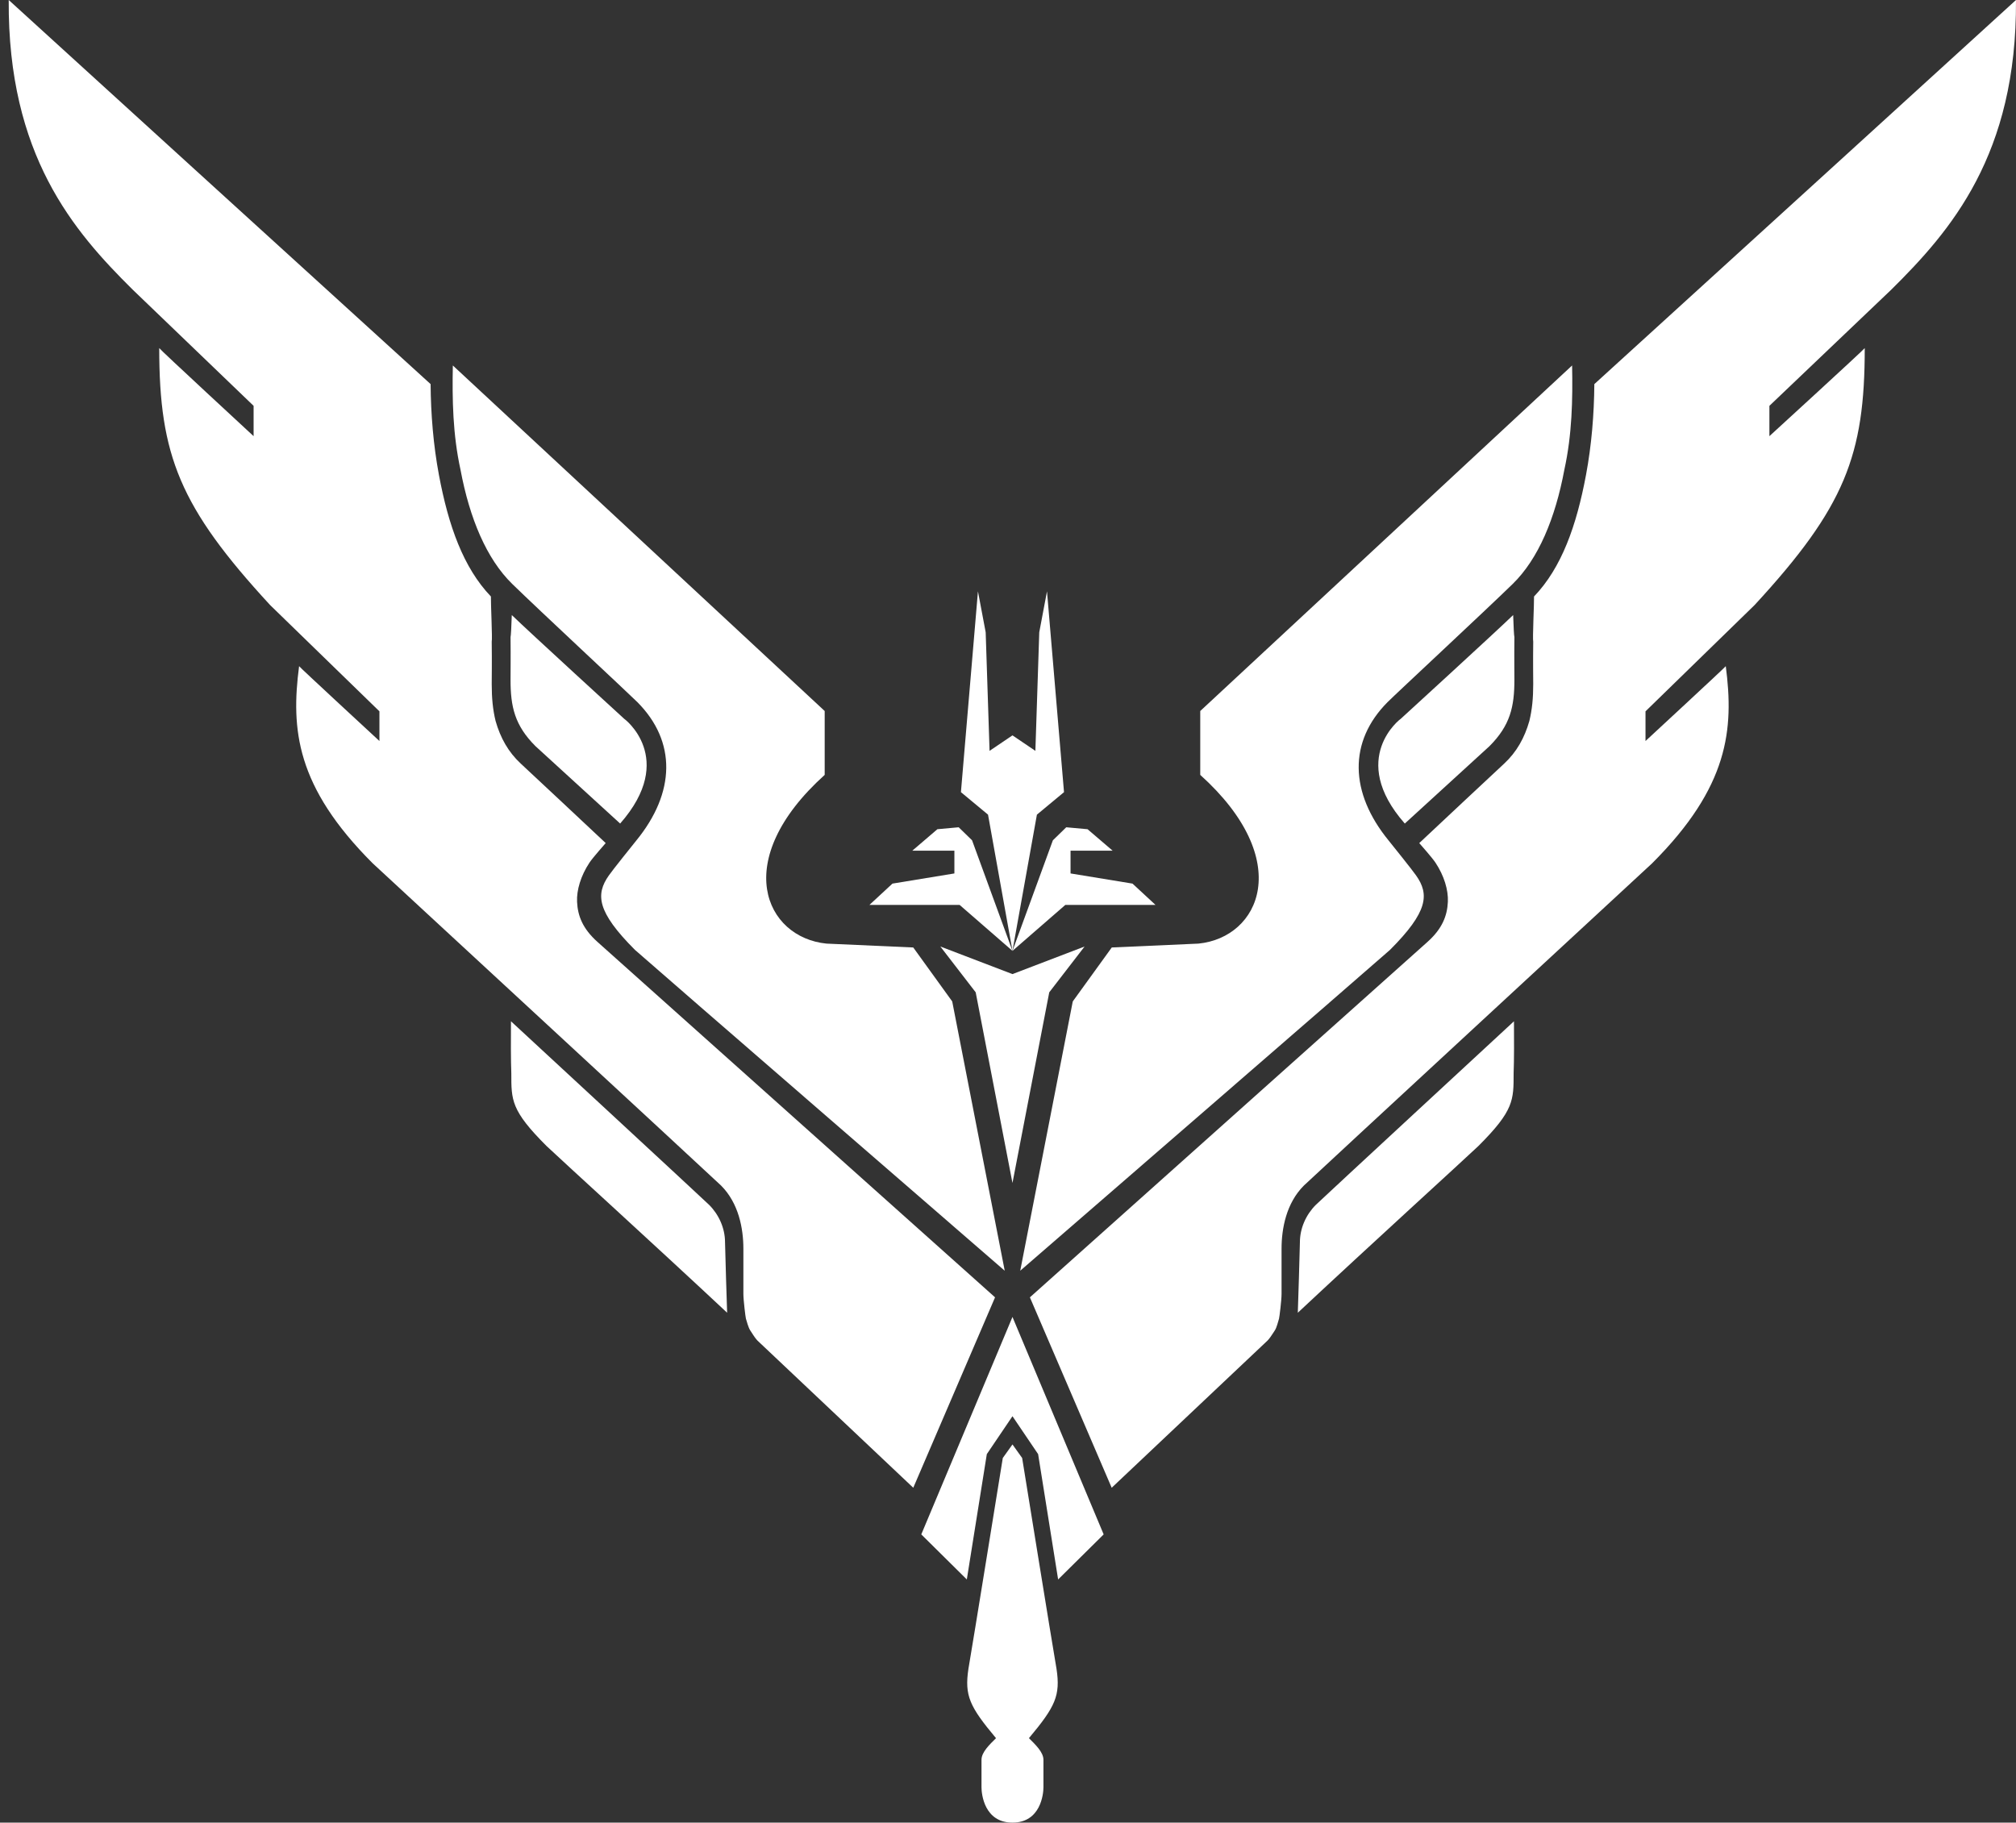 <svg version="1.1" id="Layer_2" xmlns="http://www.w3.org/2000/svg" xmlns:xlink="http://www.w3.org/1999/xlink" x="0px" y="0px"
	 width="1041.381px" height="941.625px" viewBox="0 0 1041.381 941.625" enable-background="new 0 0 1041.381 941.625"
	 xml:space="preserve">
<rect x="0" y="0" width="1041.381" height="941.625" fill="#333333" stroke="none"/>
<g>
	<path fill="white" d="M366.333,622.501c-2.491-2.489-100.149-92.796-102.389-94.877c-0.069,8.43-0.079,20.649,0.181,26.867
		c0,13.884-0.188,19.196,18.125,37.509c10.01,9.454,53.497,48.931,93.356,86.2c-0.062-1.013-1.085-34.103-1.085-36.417
		C374.521,634.499,371.295,627.464,366.333,622.501z"/>
	<path fill="white" d="M308.625,486.625c-7.648-6.844-10.202-13.496-10.536-20.72c-0.279-6.029,1.911-13.46,6.419-20.25
		c1.76-2.65,7.963-9.595,8.367-10.093c-5.977-5.599-39.696-37.24-43.875-41.063c-6.435-5.959-10.529-13.323-13-22
		c-1.434-5.904-2-11.846-2-19c0-3.209,0.146-11.03,0-22c0.401-1.244-0.503-20.039-0.418-23.326
		c-14.253-14.898-21.941-36.565-26.854-62.829c-2.88-15.397-4.17-31.344-4.297-46.901C188.499,167.639,4.5,0,4.5,0
		C3.981,80.167,38.083,119.5,68.544,149.646L131,209.667v15.666c0,0-48.734-45.042-48.75-45.5
		c0,55.416,10.625,82.166,57.264,132.745L196,367.5v15.333c0,0-41.602-38.447-41.5-38.667c-4.25,32.583-1.625,62.208,38,101.833
		c-0.131-0.06,177.302,163.828,179.973,166.5c9.083,9.083,11.527,22.159,11.527,32.625V668.5c0,3.125,1.114,12.175,1.306,12.751
		c0.493,1.481,1.191,4.517,2.263,6.125c0.712,1.067,2.176,3.44,2.943,4.335c0.443,0.518,0.75,0.864,0.755,0.873l80.491,76.041
		l42.245-98.375C513.74,670.011,316.53,493.698,308.625,486.625z"/>
	<path fill="white" d="M263.727,351.125c-0.02,13.996,2.162,23.653,12.884,34.375c4.318,3.984,43.731,39.975,43.731,39.975
		c29.742-33.808,1.671-54.546,2.242-53.975c0,0-49.057-44.868-58.217-53.746c-0.195,5.785-0.437,10.849-0.64,11.371
		C263.852,340.267,263.707,348.049,263.727,351.125z"/>
	<polygon fill="white" points="523,491.25 502.125,434.125 495.218,427.4 484.218,428.4 471.25,439.5 493,439.5 493,451.25 
		461,456.5 449.125,467.5 495.688,467.5 	"/>
	<path fill="white" d="M264.583,301.667c13.67,13.353,60.211,56.627,64.667,61.083c20.25,20.375,19.7,46.729-0.606,71.55
		c-0.65,0.794-12.611,15.693-14.139,17.993C307.667,462,308.208,470.958,328,490.75c7.937,7.102,191,165.75,191,165.75
		l-27.125-139.125L471.75,489.5l-44.833-2c-31.667-3.166-49.917-43-0.917-87.167v-33L233.917,188.813
		c-0.346,17.584-0.042,35.604,3.958,53.854C242.58,267.823,251.334,288.725,264.583,301.667z"/>
	<polygon fill="white" points="375.606,678.201 375.606,678.2 375.606,678.2 	"/>
	<polygon fill="white" points="475.897,792.726 499.417,816.001 509.75,751.25 523,731.667 536.25,751.25 546.583,816.001 
		570.103,792.726 523,680.384 	"/>
	<path fill="white" d="M545.753,862.193C543.82,851.193,528,753.25,528,753.25l-5-7l-5,7c0,0-15.82,97.943-17.753,108.943
		C498.167,876,500.834,881.667,514.5,898c-3.168,3.168-7.5,7.167-7.5,11.167c0,2.126,0,14.208,0,14.208
		c0,3.445,1.415,18.25,16,18.25s16-14.805,16-18.25c0,0,0-12.082,0-14.208c0-4-4.332-7.999-7.5-11.167
		C545.166,881.667,547.833,876,545.753,862.193z"/>
	<polygon fill="white" points="523,503.25 485.75,489 504,512.667 523,611.167 542,512.667 560.25,489 	"/>
	<polygon fill="white" points="549.625,409.25 540.833,305.5 536.839,326.661 534.833,387.917 523,379.917 511.167,387.917 
		509.161,326.661 505.167,305.5 496.375,409.25 510.375,420.875 523,491.25 535.625,420.875 	"/>
	<path fill="white" d="M619.084,487.5l-44.792,2l-20.146,27.875L527.011,656.5c0,0,183.058-158.648,190.994-165.75
		c19.792-19.792,20.332-28.75,13.493-38.457c-1.527-2.3-13.49-17.199-14.141-17.993c-20.307-24.82-20.856-51.175-0.606-71.55
		c4.455-4.456,50.995-47.731,64.665-61.083c13.25-12.942,21.962-33.843,26.668-59c4-18.25,4.346-36.271,4-53.854L620,367.333v33
		C669,444.5,650.75,484.334,619.084,487.5z"/>
	<path fill="white" d="M725.658,425.475c0,0,39.414-35.99,43.731-39.975c10.722-10.722,12.903-20.378,12.884-34.375
		c0.02-3.077-0.125-10.859,0-22c-0.203-0.522-0.444-5.586-0.64-11.371c-9.161,8.878-58.218,53.746-58.218,53.746
		C723.988,370.929,695.916,391.667,725.658,425.475z"/>
	<polygon fill="white" points="596.875,467.5 585,456.5 553,451.25 553,439.5 574.75,439.5 561.782,428.4 550.782,427.4 
		543.875,434.125 523,491.25 550.313,467.5 	"/>
	<path fill="white" d="M679.666,622.501c-4.961,4.963-8.188,11.998-8.188,19.282c0,2.314-1.023,35.404-1.084,36.417
		c39.859-37.27,83.346-76.746,93.355-86.2c18.313-18.313,18.125-23.625,18.125-37.509c0.26-6.218,0.25-18.438,0.181-26.867
		C779.815,529.705,682.157,620.012,679.666,622.501z"/>
	<polygon fill="white" points="670.395,678.201 670.395,678.2 670.395,678.2 	"/>
	<path fill="white" d="M823.568,198.444c-0.127,15.557-1.416,31.504-4.297,46.901c-4.912,26.264-12.6,47.931-26.854,62.829
		c0.086,3.287-0.819,22.083-0.418,23.326c-0.146,10.97,0,18.791,0,22c0,7.154-0.566,13.096-2,19c-2.471,8.677-6.564,16.041-13,22
		c-4.179,3.822-37.898,35.464-43.875,41.063c0.404,0.498,6.607,7.442,8.367,10.093c4.508,6.79,6.698,14.221,6.419,20.25
		c-0.334,7.224-2.888,13.876-10.536,20.72C729.47,493.698,532.264,670.011,532,670.25l42.25,98.375l80.5-76.041
		c0.005-0.009,0.329-0.355,0.772-0.873c0.767-0.895,2.266-3.268,2.978-4.335c1.072-1.608,1.701-4.644,2.193-6.125
		c0.193-0.576,1.307-9.626,1.307-12.751v-23.375c0-10.466,2.443-23.542,11.527-32.625c2.672-2.672,180.034-166.56,179.903-166.5
		c39.625-39.625,42.284-69.25,38.034-101.833c0.102,0.219-41.465,38.667-41.465,38.667V367.5l56.361-54.921
		C953,262,963.25,235.25,963.25,179.834c-0.016,0.458-49.25,45.5-49.25,45.5v-15.666l62.956-60.021
		c30.46-30.146,64.938-69.479,64.419-149.646C1041.375,0,857.502,167.639,823.568,198.444z"/>
</g>
<g>
</g>
<g>
</g>
<g>
</g>
<g>
</g>
<g>
</g>
<g>
</g>
<g>
</g>
<g>
</g>
<g>
</g>
<g>
</g>
<g>
</g>
<g>
</g>
<g>
</g>
<g>
</g>
<g>
</g>
</svg>

